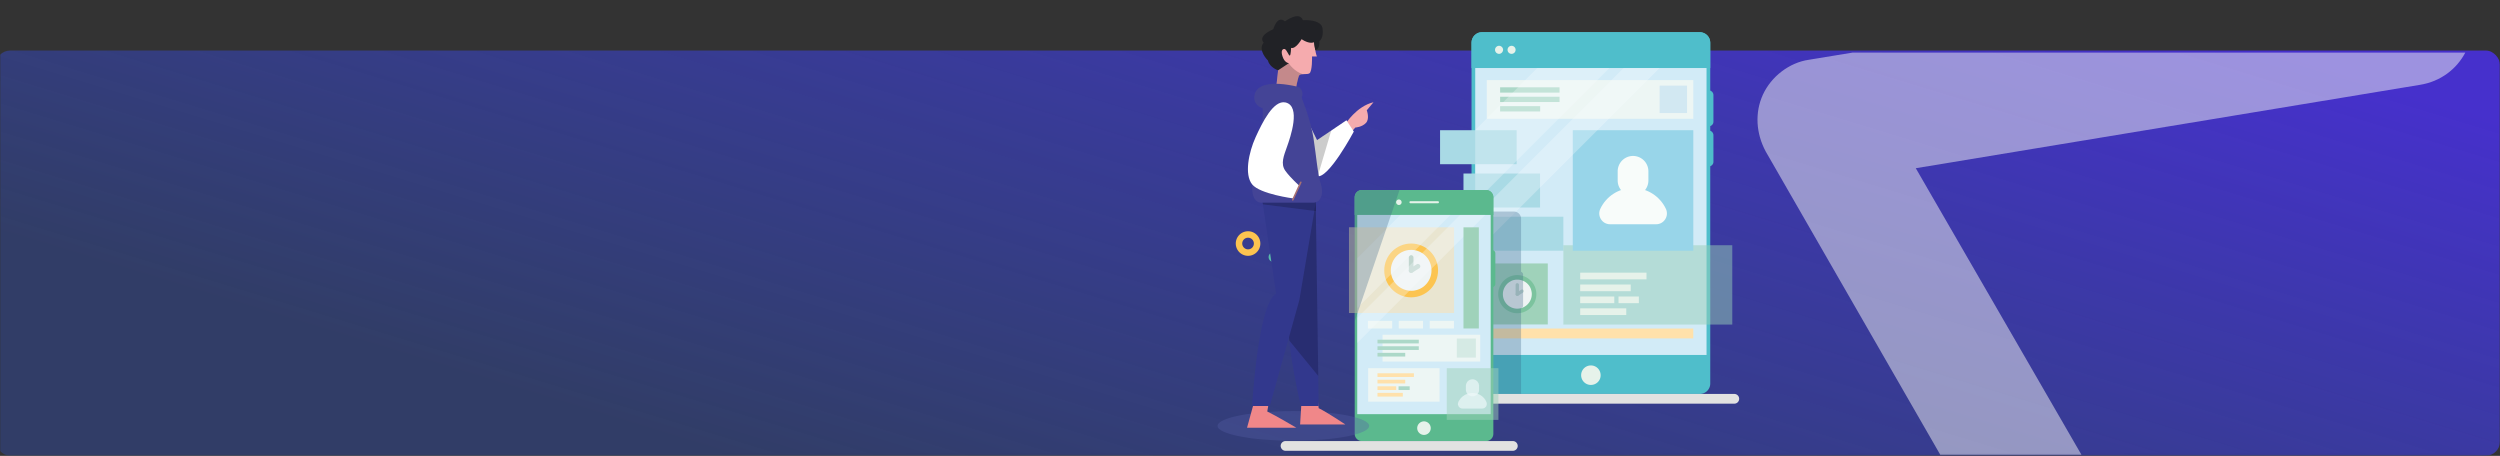 <svg width="1234" height="225" fill="none" xmlns="http://www.w3.org/2000/svg">
  <rect width="100%" height="100%" fill="#333333" stroke="none"/>
  <mask id="a" maskUnits="userSpaceOnUse" x="0" y="0" width="1234" height="225">
    <path fill="#C4C4C4" d="M0 .948h1234v224H0z"/>
  </mask>
  <g mask="url(#a)">
    <rect x="-2" y="24.948" width="1236" height="200" rx="7" fill="url(#Group_62__paint0_linear)"/>
    <path d="M870.2 46.666c-4.114 8.92-3.429 19.213 1.371 28.134l86.136 149.648h69.683L945.629 83.034l248.911-41.172c10.11-1.618 18.07-7.766 22.34-15.914H914.5l-21.671 3.562c-9.6 1.373-18.515 8.235-22.629 17.155z" fill="#F5F5F5" fill-opacity=".5"/>
  </g>
  <path d="M630.991 126.901a2.397 2.397 0 01-2.405 2.404c-1.307 0-2.404-1.097-2.404-2.404a2.398 2.398 0 012.404-2.405c1.36.052 2.405 1.098 2.405 2.405z" fill="#59BCAB"/>
  <path d="M616.04 126.273a6.068 6.068 0 01-6.064-6.064 6.068 6.068 0 016.064-6.064 6.068 6.068 0 016.064 6.064 6.068 6.068 0 01-6.064 6.064zm0-8.939a2.866 2.866 0 00-2.875 2.875c0 1.569 1.306 2.876 2.875 2.876a2.867 2.867 0 002.875-2.876 2.867 2.867 0 00-2.875-2.875z" fill="#FCC450"/>
  <path d="M844.179 21.091v168.231c0 2.823-2.3 5.123-5.123 5.123H731.468a5.131 5.131 0 01-5.123-5.123V21.092c0-2.823 2.3-5.176 5.123-5.176h107.535c2.876 0 5.176 2.3 5.176 5.175z" fill="#4FBECB"/>
  <path d="M714.478 199.255h141.568a2.398 2.398 0 002.405-2.404 2.399 2.399 0 00-2.405-2.405H714.478a2.398 2.398 0 00-2.405 2.405 2.398 2.398 0 002.405 2.404z" fill="#E2E2E1"/>
  <path d="M844.179 21.04v12.547H726.345V21.04c0-2.823 2.3-5.176 5.123-5.176h107.535c2.876.052 5.176 2.353 5.176 5.176z" fill="#4FBECB"/>
  <path d="M785.262 190.002a4.797 4.797 0 01-4.809-4.81 4.796 4.796 0 014.809-4.809 4.797 4.797 0 014.81 4.809c.052 2.666-2.144 4.81-4.81 4.81zM739.937 26.581a1.986 1.986 0 111.986-1.986c-.052 1.098-.941 1.986-1.986 1.986zm6.221 0a1.986 1.986 0 110-3.971 1.986 1.986 0 010 3.971z" fill="#E6F2EA"/>
  <path d="M842.349 33.585H728.174v141.621h114.175V33.586z" fill="#D2EBF7"/>
  <path d="M748.612 81.055V64.273h-37.797v16.782h37.797zm23.065 42.703v-16.781H733.88v16.781h37.797zm-11.507-21.327V85.65h-37.796v16.781h37.796z" fill="#A9DAE5"/>
  <path d="M835.816 39.545H733.874v19.081h101.942V39.545z" fill="#EDF6F4"/>
  <path d="M832.731 42.262h-13.54v13.54h13.54v-13.54z" fill="#D2E8F2"/>
  <path d="M769.788 43.098H740.46v2.614h29.328v-2.614zm0 4.652H740.46v2.613h29.328V47.75zm-9.567 4.654H740.46v2.613h19.761v-2.613z" fill="#ACD8C8"/>
  <path opacity=".5" d="M855.053 121.047H771.67v39.156h83.383v-39.156z" fill="#96CEB8"/>
  <path d="M812.708 134.587h-32.726v3.293h32.726v-3.293zm-7.789 5.856h-24.937v3.294h24.937v-3.294zm-8.103 5.906h-16.834v3.294h16.834v-3.294zm12.128 0h-10.038v3.294h10.038v-3.294zm-6.221 5.856h-22.741v3.294h22.741v-3.294z" fill="#E6F2EA"/>
  <path d="M763.986 130.039h-30.112v30.112h30.112v-30.112z" fill="#9FD2BA"/>
  <path d="M755.589 151.849a9.41 9.41 0 000-13.308 9.41 9.41 0 00-13.308 0 9.41 9.41 0 1013.308 13.308z" fill="#7CC39E"/>
  <path d="M756.092 145.2a7.127 7.127 0 01-2.927 5.75c-.523.366-1.098.732-1.726.941-.261.105-.575.21-.836.262-.157.052-.366.052-.523.104a7.696 7.696 0 01-1.098.105 7.335 7.335 0 01-2.143-.314c-2.928-.888-5.019-3.607-5.019-6.848 0-1.098.262-2.196.732-3.137.575-1.15 1.412-2.143 2.457-2.823l.784-.47a5.718 5.718 0 011.882-.628c.419-.104.889-.104 1.307-.104 3.032 0 5.646 1.882 6.64 4.548.261.836.47 1.673.47 2.614z" fill="#EFF4F4"/>
  <path d="M748.93 146.036a.826.826 0 01-.836-.836v-4.601c0-.47.366-.836.836-.836.471 0 .837.366.837.836v4.601c0 .47-.366.836-.837.836z" fill="#C1D6CF"/>
  <path d="M748.93 146.038c-.261 0-.523-.156-.68-.366-.261-.366-.104-.888.262-1.15l2.352-1.516c.366-.261.889-.104 1.15.262.262.366.105.888-.261 1.15l-2.353 1.516c-.156.052-.313.104-.47.104z" fill="#C1D6CF"/>
  <path d="M835.815 64.271h-59.492v59.492h59.492V64.271z" fill="#98D5E9"/>
  <path d="M806.069 96.683a7.586 7.586 0 01-7.58-7.58v-4.549a7.586 7.586 0 017.58-7.58 7.586 7.586 0 017.58 7.58v4.548a7.586 7.586 0 01-7.58 7.58z" fill="#F8FCFA"/>
  <path d="M806.069 92.815c-7.162 0-13.279 4.182-16.154 10.246-1.673 3.555.889 7.633 4.81 7.633h22.74c3.921 0 6.483-4.078 4.81-7.633-2.875-6.064-9.044-10.246-16.206-10.246z" fill="#F8FCFA"/>
  <path d="M835.804 167.026v-4.862H733.862v4.862h101.942z" fill="#FFE1AB"/>
  <path d="M843.448 62.338V44.616a2.32 2.32 0 012.3 2.3V60.09c0 1.255-1.046 2.248-2.3 2.248zm0 19.813V64.43a2.32 2.32 0 012.3 2.3v13.174c0 1.203-1.046 2.248-2.3 2.248z" fill="#4FBECB"/>
  <path opacity=".3" d="M794.411 33.585l-66.236 66.236V64.22l30.635-30.635h35.601zm24.78 0l-91.016 91.016v-17.775l73.242-73.24h17.774z" fill="#F6FBFD"/>
  <path opacity=".3" d="M751.805 135.527v15.266c0 .627-.418 1.202-.993 1.359v42.24h-19.291a5.131 5.131 0 01-5.123-5.123v-84.847h20.859a3.56 3.56 0 013.555 3.555v26.191c.575.209.993.732.993 1.359z" fill="#385F82"/>
  <path d="M737.116 97.364v116.789a3.56 3.56 0 01-3.555 3.555h-61.322a3.56 3.56 0 01-3.555-3.555V97.364a3.559 3.559 0 013.555-3.555h61.27c1.986 0 3.607 1.569 3.607 3.555z" fill="#5BB98E"/>
  <path d="M737.116 97.364v8.731h-68.432v-8.73a3.559 3.559 0 013.555-3.556h61.322c1.934 0 3.555 1.62 3.555 3.555z" fill="#5BB98E"/>
  <path d="M702.874 214.675c-1.83 0-3.346-1.516-3.346-3.346s1.516-3.346 3.346-3.346 3.346 1.516 3.346 3.346a3.336 3.336 0 01-3.346 3.346zm-12.39-113.495a1.383 1.383 0 01-1.359-1.359c0-.732.627-1.36 1.359-1.36s1.359.628 1.359 1.36c0 .784-.575 1.359-1.359 1.359zm19.29-.837h-13.54a.524.524 0 01-.523-.523c0-.314.21-.523.523-.523h13.54a.524.524 0 010 1.046z" fill="#E6F2EA"/>
  <path d="M735.81 106.095h-65.871v98.334h65.871v-98.334z" fill="#D2EBF7"/>
  <path d="M687.19 158.373h-11.971v3.764h11.971v-3.764zm30.479 0h-11.972v3.764h11.972v-3.764zm-15.266 0h-11.971v3.764h11.971v-3.764zm28.23 6.849h-48.2v13.226h48.2v-13.226z" fill="#EDF6F4"/>
  <path d="M728.49 167.102h-9.41v9.41h9.41v-9.41z" fill="#D5EAE4"/>
  <path d="M700.312 167.68h-20.389v1.83h20.389v-1.83zm0 3.24h-20.389v1.829h20.389v-1.829zm-6.692 3.24h-13.697v1.83h13.697v-1.83z" fill="#ACD8C8"/>
  <path d="M710.558 181.74h-35.235v16.52h35.235v-16.52z" fill="#EDF6F4"/>
  <path d="M697.907 184.25h-17.984v1.83h17.984v-1.83zm-4.287 3.189h-13.697v1.83h13.697v-1.83zm-4.443 3.241h-9.254v1.83h9.254v-1.83z" fill="#FFE1AB"/>
  <path d="M695.815 190.68h-5.489v1.83h5.489v-1.83z" fill="#ACD8C8"/>
  <path d="M692.418 193.922h-12.495v1.829h12.495v-1.829z" fill="#FFE1AB"/>
  <path opacity=".5" d="M717.72 112.211h-51.859v42.293h51.859v-42.293z" fill="#FFE1AB"/>
  <path d="M696.548 146.767c7.334 0 13.279-5.945 13.279-13.279 0-7.333-5.945-13.279-13.279-13.279-7.333 0-13.278 5.946-13.278 13.279 0 7.334 5.945 13.279 13.278 13.279z" fill="#FCC450"/>
  <path d="M706.585 133.49c0 3.345-1.621 6.273-4.078 8.103-.732.522-1.568.993-2.457 1.307-.366.156-.784.261-1.202.366-.262.052-.523.104-.732.156-.523.105-1.046.105-1.568.105a9.351 9.351 0 01-2.98-.471c-4.078-1.254-7.058-5.123-7.058-9.619 0-1.568.366-3.032.994-4.391.784-1.621 1.986-3.032 3.502-4.025a5.863 5.863 0 011.098-.628 9.668 9.668 0 012.614-.889 10.861 10.861 0 011.83-.156c4.286 0 7.946 2.666 9.357 6.43.471 1.202.68 2.457.68 3.712z" fill="#EFF4F4"/>
  <path d="M696.548 134.692a1.16 1.16 0 01-1.15-1.151v-6.43c0-.627.523-1.15 1.15-1.15.627 0 1.15.523 1.15 1.15v6.43a1.16 1.16 0 01-1.15 1.151z" fill="#C1D6CF"/>
  <path d="M696.548 134.69c-.366 0-.785-.209-.994-.523-.366-.523-.157-1.255.366-1.62l3.346-2.092c.523-.366 1.255-.156 1.621.366.366.523.156 1.255-.366 1.621l-3.346 2.091a1.385 1.385 0 01-.627.157z" fill="#C1D6CF"/>
  <path opacity=".3" d="M715.943 106.095l-46.004 45.953v-24.675l21.277-21.278h24.727zm17.2 0l-63.204 63.204V156.91l50.814-50.815h12.39z" fill="#F6FBFD"/>
  <g opacity=".7">
    <path opacity=".7" d="M739.625 181.74h-25.511v25.512h25.511V181.74z" fill="#9FD2BA"/>
    <path opacity=".7" d="M726.817 195.646a3.258 3.258 0 01-3.241-3.241v-1.934a3.258 3.258 0 013.241-3.242 3.258 3.258 0 013.242 3.242v1.934c.052 1.777-1.412 3.241-3.242 3.241z" fill="#F8FCFA"/>
    <path opacity=".7" d="M726.818 193.973c-3.085 0-5.699 1.778-6.953 4.392-.732 1.516.366 3.293 2.038 3.293h9.724c1.673 0 2.771-1.777 2.039-3.293-1.098-2.614-3.764-4.392-6.848-4.392z" fill="#F8FCFA"/>
  </g>
  <path d="M729.953 112.211h-7.58v49.926h7.58v-49.926z" fill="#9FD2BA"/>
  <path d="M736.593 141.696v-18.245c.836 0 1.516.679 1.516 1.516v15.265c0 .784-.68 1.464-1.516 1.464z" fill="#5BB98E"/>
  <path opacity=".3" d="M690.797 93.81l-6.273 18.401-14.429 42.293-1.411 4.182v-4.182h-2.771v-42.293h2.771V97.364a3.558 3.558 0 013.555-3.555h18.558z" fill="#385F82"/>
  <path d="M634.546 222.518h112.189a2.397 2.397 0 002.404-2.405 2.398 2.398 0 00-2.404-2.405H634.546a2.398 2.398 0 00-2.404 2.405c.052 1.36 1.097 2.405 2.404 2.405z" fill="#E2E2E1"/>
  <path opacity=".34" d="M638.408 217.542c20.661 0 37.409-3.276 37.409-7.318s-16.748-7.318-37.409-7.318c-20.66 0-37.408 3.276-37.408 7.318s16.748 7.318 37.408 7.318z" fill="#575FA8"/>
  <path d="M642.502 197.021l-.767 12.487h22.312s-9.109-6.09-13.152-8.034l-.461-4.401h-7.932v-.052z" fill="#F08789"/>
  <path d="M649.411 97.948l1.484 102.451h-8.802s-9.723-40.121-4.964-51.84l-8.495-50.611h20.777z" fill="#32388D"/>
  <path opacity=".2" d="M649.411 97.948h-20.726l8.495 50.611c-1.638 4.043-1.586 11.515-.768 19.549l14.278 17.451-1.279-87.611z" fill="#020203"/>
  <path d="M618.962 198.658l-3.428 12.487h24.359s-10.286-6.09-14.38-8.035l.767-4.401h-7.318v-.051z" fill="#F08789"/>
  <path d="M650.025 96.669l-8.648 51.379-14.585 52.351h-8.75s2.814-50.253 11.821-55.473L622.75 96.72h27.275v-.051z" fill="#32388D"/>
  <path opacity=".2" d="M649.462 100.2l.563-3.531h-27.276l.614 4.196 26.15 3.327-.051-3.992z" fill="#020203"/>
  <path d="M664.099 61.204s5.424-8.75 13.868-10.747l-3.326 3.992s1.586 4.145-.41 6.243c-1.996 2.098-5.22 2.252-5.22 2.252l-2.251 2.507-2.661-4.247z" fill="#F5ABAE"/>
  <path d="M642.656 54.04l7.42 15.148 14.534-9.825 3.633 5.578s-12.64 23.745-18.218 22.005c-5.578-1.74-10.388-14.278-10.388-14.278l3.019-18.628z" fill="#fff"/>
  <path opacity=".2" d="M650.025 69.188l-7.42-15.148-2.968 18.628s4.81 12.538 10.388 14.278c.154.05.256.05.41.05l6.703-22.67-7.113 4.862z" fill="#020203"/>
  <path d="M648.285 18.267s.87 7.727 1.74 9.62h-2.405s.205 7.421-1.331 8.342c-1.074.666-4.196 0-4.912.87-.717.87-1.791 7.062-1.791 7.062l-9.672-.819.972-8.648s-5.425-6.5-3.787-14.482c1.638-7.984 19.753-9.365 21.186-1.945z" fill="#F5ABAE"/>
  <path opacity=".2" d="M636.208 31.165l-7.625-.41c1.126 2.406 2.354 3.89 2.354 3.89l-.972 8.648 9.672.819s1.074-6.192 1.791-7.062c.256-.307.87-.46 1.586-.46-3.736-1.024-7.113-5.22-6.806-5.425z" fill="#020203"/>
  <path d="M648.593 20.828s-2.047 1.228-6.141-1.485c0 0-2.764 4.964-5.169 4.3 0 0-.102 3.53-.614 3.786-.512.256-1.535-3.02-2.559-3.224-1.023-.205-2.098.819-.972 3.89 1.075 3.07 3.07 3.07 3.07 3.07l-5.322 3.53s-4.196-1.33-5.015-4.81c0 0-5.322-5.168-2.098-8.853 0 0-3.531-2.968 4.708-6.601 0 0 1.945-7.165 5.783-3.89 0 0 7.113-5.322 8.853-.562 0 0 9.16-.768 9.723 4.196.563 4.964-1.638 6.14-1.638 6.14s.512 4.095-2.047 4.3l-.562-3.787z" fill="#212226"/>
  <path d="M623.209 53.376s-4.81-1.177-3.991-6.294c.819-5.169 7.574-7.471 21.442-4.248 1.638.359 2.917 3.071 1.842 5.425 0 0 4.452 10.951 5.834 19.907 1.382 8.955 2.098 18.32 3.633 22.67 1.485 4.35.256 9.211-3.889 9.211H622.8c-5.015 0-5.629-6.96-3.633-14.226 1.944-7.216 4.861-27.225 4.042-32.445z" fill="#444496"/>
  <path d="M634.468 50.561c7.881 1.689 2.406 17.348.819 21.8-1.586 4.504-3.326 8.495-.819 11.975 2.508 3.48 6.909 7.37 6.909 7.37l-2.968 6.243s-16.427-2.099-20.368-6.96c-3.889-4.862-1.688-15.71 1.689-23.182 3.378-7.471 8.853-18.474 14.738-17.246z" fill="#fff"/>
  <path d="M637.948 99.02c-.204-.102-.256-.306-.204-.511l3.991-8.7c.103-.204.307-.255.512-.204.205.102.256.307.205.511l-3.992 8.7c-.102.205-.307.256-.512.205z" fill="#A77071"/>
  <defs>
    <linearGradient id="Group_62__paint0_linear" x1="691.5" y1="-106.552" x2="570.5" y2="289.448" gradientUnits="userSpaceOnUse">
      <stop stop-color="#4630CC"/>
      <stop offset="1" stop-color="#2F4DB8" stop-opacity=".39"/>
    </linearGradient>
  </defs>
</svg>
